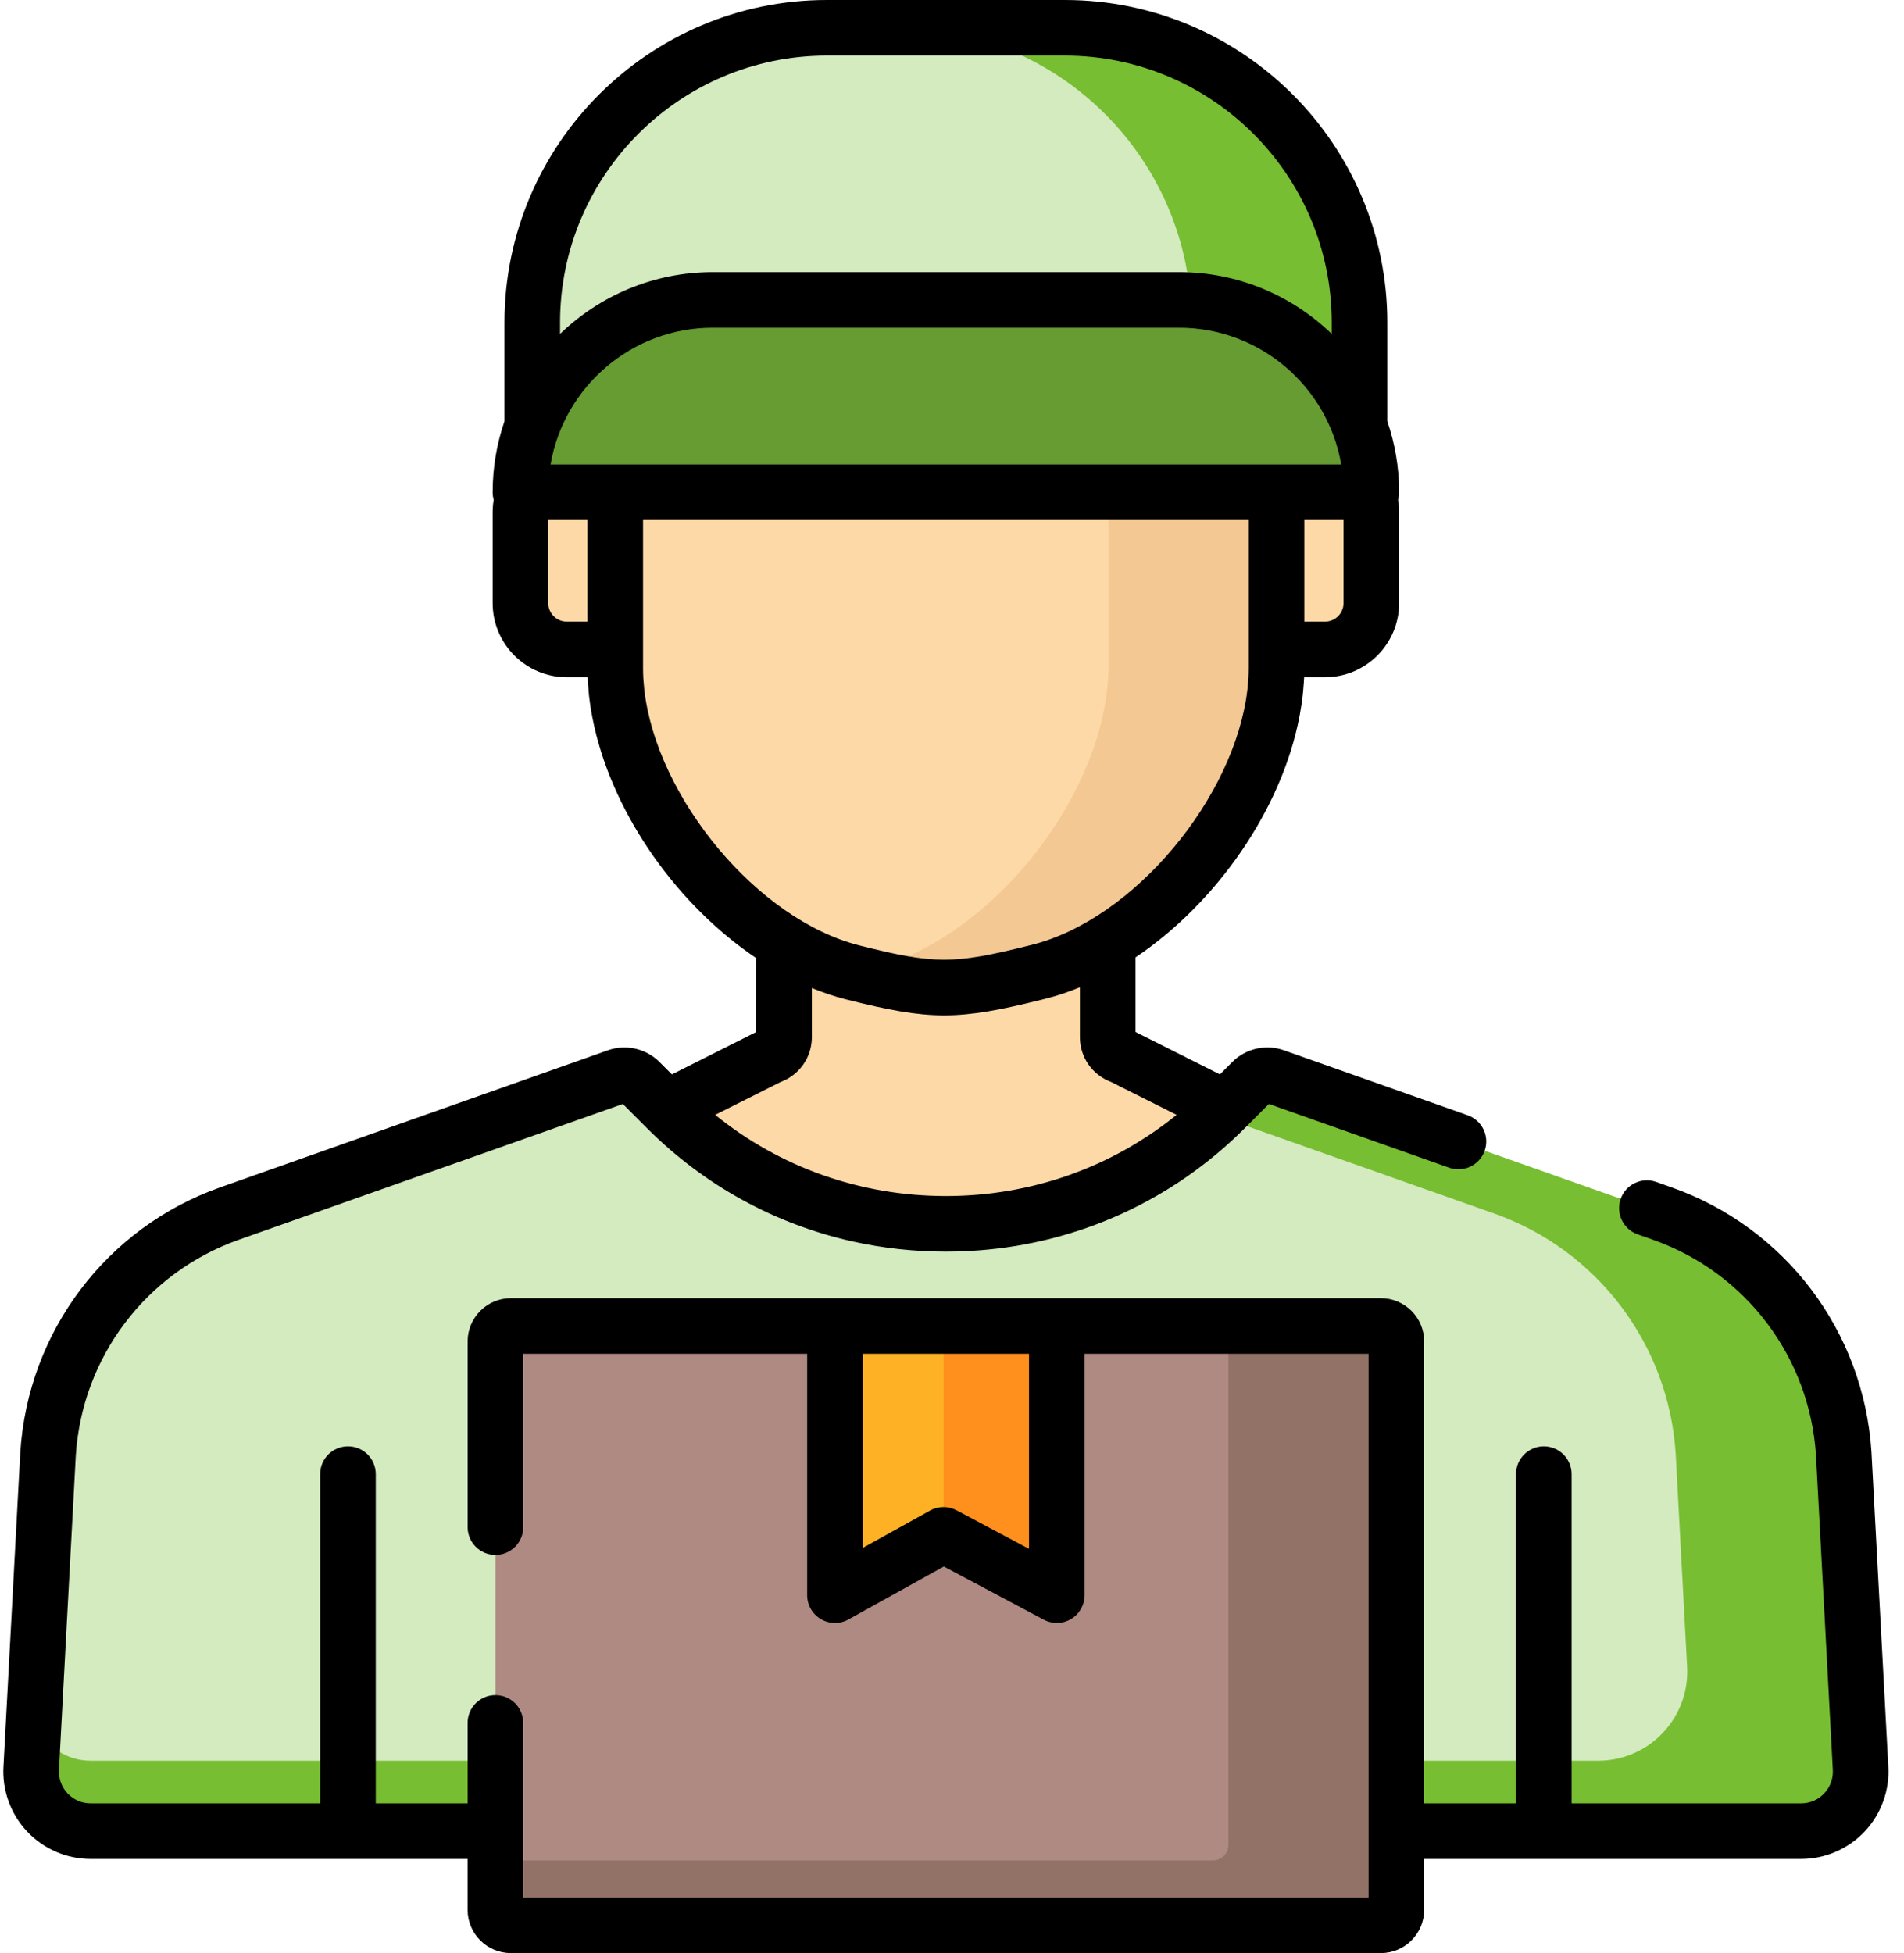 <svg width="117" height="120" viewBox="0 0 117 120" fill="none" xmlns="http://www.w3.org/2000/svg">
<path fill-rule="evenodd" clip-rule="evenodd" d="M34.829 39.903H37.806V41.057C37.806 47.319 42.443 54.434 48.182 57.93L48.181 63.717C48.181 64.26 47.827 64.74 47.308 64.9L40.007 68.566L40.961 69.522C50.403 78.978 65.852 78.978 75.293 69.522L76.246 68.567L68.941 64.9C68.422 64.74 68.067 64.26 68.067 63.717L68.067 57.883C73.809 54.385 78.444 47.277 78.444 41.012V39.903H81.421C82.994 39.903 84.268 38.628 84.268 37.056V31.478C84.268 30.912 84.101 30.385 83.816 29.941H32.434C32.148 30.385 31.981 30.912 31.981 31.478V37.056C31.981 38.628 33.256 39.903 34.829 39.903Z" fill="#FED9A8"/>
<path fill-rule="evenodd" clip-rule="evenodd" d="M37.807 41.058C37.807 48.803 44.9 57.856 52.399 59.747C57.272 60.975 58.697 60.984 63.574 59.771L63.797 59.716C71.322 57.844 78.442 48.779 78.442 41.013V10.711H37.807V41.058Z" fill="#FED9A8"/>
<path fill-rule="evenodd" clip-rule="evenodd" d="M68.118 40.861C68.118 48.627 60.997 57.693 53.472 59.564L52.62 59.802C57.314 60.974 58.772 60.965 63.574 59.771L63.797 59.716C71.322 57.844 78.442 48.779 78.442 41.013V10.711H68.118V40.861Z" fill="#F4C892"/>
<path fill-rule="evenodd" clip-rule="evenodd" d="M102.148 74.563L78.317 66.141C77.835 65.97 77.298 66.092 76.936 66.454L75.29 68.103C65.849 77.559 50.4 77.559 40.959 68.103L39.313 66.454C38.951 66.092 38.415 65.97 37.933 66.141L14.101 74.563C7.767 76.802 3.379 82.612 2.952 89.325L1.919 108.614C1.785 110.724 3.457 112.509 5.568 112.509H57.886H58.363H110.682C112.792 112.509 114.465 110.724 114.331 108.614L113.297 89.325C112.87 82.612 108.482 76.802 102.148 74.563Z" fill="#D4EABF"/>
<path fill-rule="evenodd" clip-rule="evenodd" d="M114.331 108.557L114.172 105.599C114.171 105.601 114.17 105.604 114.17 105.606L113.297 89.325C112.87 82.611 108.482 76.802 102.148 74.563L78.317 66.141C77.835 65.97 77.298 66.092 76.937 66.454L75.29 68.103C75.137 68.256 74.982 68.407 74.826 68.556L91.824 74.563C98.158 76.802 102.546 82.612 102.972 89.325L103.674 102.409C103.842 105.546 101.344 108.182 98.202 108.182H58.363H57.886H5.568C3.915 108.182 2.536 107.086 2.077 105.599L1.919 108.557C1.785 110.667 3.457 112.452 5.568 112.452H57.886H58.363L110.682 112.509C112.677 112.509 114.279 110.912 114.334 108.954C114.34 108.824 114.339 108.691 114.331 108.557Z" fill="#77BE32"/>
<path fill-rule="evenodd" clip-rule="evenodd" d="M58.124 1.708H50.815C40.815 1.708 32.708 9.815 32.708 19.815V30.227C31.856 30.234 37.807 30.244 37.807 30.244V25.16H78.442V30.244L83.541 30.227V19.815C83.541 9.815 75.435 1.708 65.435 1.708H58.124V1.708Z" fill="#D4EABF"/>
<path fill-rule="evenodd" clip-rule="evenodd" d="M65.434 1.708H58.124H55.11C65.111 1.708 73.217 9.815 73.217 19.815V25.16H78.442V30.244L83.541 30.227V19.815C83.541 9.815 75.434 1.708 65.434 1.708Z" fill="#77BE32"/>
<path fill-rule="evenodd" clip-rule="evenodd" d="M84.268 30.244C84.268 23.718 78.978 18.427 72.451 18.427H57.539H43.798C37.272 18.427 31.981 23.718 31.981 30.244H57.555H84.268Z" fill="#669C32"/>
<path fill-rule="evenodd" clip-rule="evenodd" d="M84.858 81.471H31.392C30.868 81.471 30.444 81.895 30.444 82.419V117.344C30.444 117.867 30.868 118.292 31.392 118.292H84.858C85.381 118.292 85.806 117.867 85.806 117.344V82.419C85.806 81.895 85.381 81.471 84.858 81.471Z" fill="#AF8A82"/>
<path fill-rule="evenodd" clip-rule="evenodd" d="M84.858 81.471H75.482V113.358C75.482 113.882 75.057 114.307 74.534 114.307H30.444V117.344C30.444 117.867 30.868 118.292 31.392 118.292H84.858C85.381 118.292 85.806 117.867 85.806 117.344V82.419C85.806 81.895 85.381 81.471 84.858 81.471Z" fill="#927266"/>
<path fill-rule="evenodd" clip-rule="evenodd" d="M51.308 81.471V98.009L57.981 94.304L64.941 98.009V81.471H51.308Z" fill="#FFB125"/>
<path fill-rule="evenodd" clip-rule="evenodd" d="M57.982 94.305L64.941 98.009V81.471H57.982V94.305Z" fill="#FF901D"/>
<path fill-rule="evenodd" clip-rule="evenodd" d="M28.736 82.419C28.736 80.954 29.927 79.763 31.392 79.763H84.857C86.322 79.763 87.513 80.954 87.513 82.419V110.8H93.158V90.572C93.158 89.628 93.923 88.864 94.866 88.864C95.809 88.864 96.574 89.628 96.574 90.572V110.8H110.682C111.225 110.8 111.729 110.582 112.1 110.186C112.474 109.788 112.661 109.268 112.626 108.722L111.591 89.416C111.208 83.392 107.278 78.188 101.579 76.173L100.632 75.839C99.743 75.525 99.277 74.549 99.591 73.659C99.905 72.77 100.881 72.303 101.77 72.618L102.717 72.953C109.708 75.423 114.53 81.807 115.001 89.216L116.036 108.522C116.129 109.981 115.602 111.446 114.591 112.523C113.581 113.599 112.156 114.217 110.681 114.217H87.513V117.344C87.513 118.808 86.322 120 84.857 120H31.392C29.927 120 28.735 118.808 28.735 117.344V114.217H5.567C4.092 114.217 2.667 113.599 1.658 112.523C0.646 111.446 0.12 109.981 0.214 108.506L1.247 89.234C1.719 81.808 6.541 75.424 13.532 72.953L37.363 64.53C38.46 64.143 39.699 64.424 40.521 65.247L41.286 66.013L46.473 63.408L46.474 58.87C41.654 55.631 37.761 50.153 36.52 44.645C36.516 44.63 36.513 44.615 36.509 44.6L36.509 44.599C36.506 44.584 36.502 44.568 36.499 44.553C36.463 44.392 36.43 44.23 36.399 44.069C36.382 43.984 36.367 43.898 36.352 43.813L36.348 43.786L36.331 43.692C36.314 43.596 36.297 43.499 36.282 43.404C36.248 43.179 36.219 42.956 36.194 42.733C36.19 42.693 36.186 42.654 36.183 42.615L36.181 42.599L36.176 42.541C36.156 42.345 36.141 42.149 36.129 41.953L36.128 41.95C36.126 41.917 36.124 41.885 36.122 41.852L36.119 41.796C36.118 41.771 36.116 41.747 36.115 41.722L36.115 41.722L36.115 41.722L36.115 41.721L36.115 41.721L36.115 41.721L36.115 41.721C36.112 41.684 36.11 41.648 36.109 41.611H34.829C32.317 41.611 30.273 39.567 30.273 37.055V31.478C30.273 31.218 30.295 30.961 30.338 30.708C30.297 30.56 30.273 30.405 30.273 30.244C30.273 28.717 30.531 27.25 31 25.879V19.815C31 8.889 39.889 0 50.815 0H65.434C76.36 0 85.249 8.889 85.249 19.815V25.878C85.718 27.249 85.976 28.716 85.976 30.244C85.976 30.404 85.952 30.56 85.91 30.707C85.954 30.96 85.976 31.217 85.976 31.477V37.055C85.976 39.567 83.932 41.611 81.42 41.611H80.138C80.137 41.639 80.135 41.668 80.133 41.697C80.132 41.719 80.13 41.741 80.129 41.762C80.126 41.815 80.123 41.867 80.12 41.919C80.108 42.108 80.093 42.297 80.074 42.487L80.067 42.557C80.062 42.61 80.057 42.663 80.051 42.717C80.031 42.898 80.007 43.081 79.98 43.263C79.951 43.457 79.918 43.651 79.883 43.845L79.871 43.917L79.861 43.971L79.852 44.02C78.763 49.724 74.767 55.472 69.775 58.824L69.775 63.407L74.963 66.012L75.728 65.246C76.55 64.423 77.789 64.142 78.885 64.529L90.191 68.525C91.08 68.839 91.546 69.815 91.232 70.704C90.918 71.594 89.942 72.06 89.052 71.746L77.975 67.831L76.508 69.299V69.3L76.508 69.3L76.499 69.309C72.083 73.733 66.331 76.36 60.129 76.826C59.68 76.86 59.229 76.883 58.776 76.894C58.559 76.9 58.342 76.902 58.125 76.902C56.167 76.902 54.244 76.689 52.382 76.274C47.623 75.212 43.264 72.829 39.75 69.309C39.75 69.309 39.749 69.309 39.749 69.309L39.749 69.308L38.274 67.831L14.67 76.173C8.972 78.187 5.041 83.392 4.657 89.433L3.624 108.705C3.589 109.268 3.775 109.787 4.149 110.186C4.521 110.582 5.025 110.8 5.567 110.8H19.674V90.572C19.674 89.628 20.439 88.864 21.383 88.864C22.326 88.864 23.091 89.628 23.091 90.572V110.8H28.735V105.859C28.735 104.916 29.5 104.151 30.443 104.151C31.387 104.151 32.151 104.916 32.151 105.859V116.584H84.098V83.178H66.649V98.008C66.649 98.608 66.335 99.164 65.82 99.473C65.55 99.635 65.246 99.716 64.941 99.716C64.665 99.716 64.39 99.65 64.138 99.516L57.998 96.248L52.138 99.502C51.608 99.796 50.964 99.787 50.442 99.481C49.92 99.174 49.6 98.614 49.6 98.009V83.179H32.152V93.831C32.152 94.774 31.387 95.539 30.444 95.539C29.5 95.539 28.736 94.774 28.736 93.831V82.419ZM58.783 92.796L63.233 95.165V83.179H53.016V95.107L57.152 92.811C57.409 92.668 57.695 92.596 57.981 92.596C58.257 92.596 58.532 92.662 58.783 92.796ZM82.56 37.055C82.56 37.684 82.049 38.195 81.42 38.195H80.15V31.952H82.56V37.055ZM50.815 3.416C41.772 3.416 34.416 10.773 34.416 19.815V20.516C36.85 18.168 40.157 16.719 43.798 16.719H72.451C76.092 16.719 79.4 18.168 81.834 20.516V19.815C81.834 10.773 74.477 3.416 65.434 3.416H50.815ZM36.099 38.195H34.828C34.2 38.195 33.689 37.684 33.689 37.055V31.952H36.099V38.195ZM43.798 20.135C38.806 20.135 34.647 23.773 33.833 28.536H82.416C81.602 23.773 77.443 20.135 72.451 20.135H43.798ZM39.595 42.402C39.593 42.378 39.59 42.354 39.587 42.33C39.566 42.139 39.55 41.948 39.538 41.759L39.537 41.742C39.537 41.735 39.536 41.729 39.536 41.722C39.535 41.71 39.534 41.698 39.533 41.686C39.522 41.475 39.515 41.266 39.515 41.057V31.952H76.734V41.013C76.734 41.221 76.727 41.431 76.716 41.641C76.714 41.668 76.712 41.695 76.71 41.722C76.698 41.907 76.682 42.093 76.662 42.28L76.659 42.309L76.652 42.37C75.879 49.001 69.687 56.491 63.384 58.058L63.161 58.113C58.578 59.253 57.418 59.251 52.816 58.09C46.534 56.507 40.361 49.015 39.595 42.402ZM49.889 63.717C49.889 64.96 49.126 66.048 47.973 66.477L43.947 68.499C43.955 68.505 43.963 68.511 43.971 68.518C44.46 68.913 44.964 69.287 45.481 69.637L45.492 69.644C45.748 69.818 46.007 69.985 46.268 70.147L46.313 70.174C46.575 70.335 46.84 70.491 47.108 70.641L47.117 70.646C47.658 70.948 48.21 71.226 48.773 71.482C48.784 71.487 48.795 71.492 48.806 71.497C48.815 71.501 48.823 71.505 48.831 71.508C49.099 71.629 49.37 71.744 49.643 71.855L49.73 71.889C50.004 71.998 50.281 72.103 50.56 72.202C50.572 72.206 50.585 72.21 50.597 72.215C50.879 72.313 51.163 72.406 51.448 72.494C51.454 72.496 51.46 72.498 51.467 72.5C51.473 72.502 51.479 72.504 51.485 72.506C51.762 72.59 52.041 72.668 52.322 72.742C52.363 72.753 52.405 72.764 52.447 72.774C52.719 72.844 52.993 72.909 53.268 72.969C53.3 72.976 53.332 72.982 53.364 72.989C53.376 72.991 53.388 72.994 53.399 72.996C53.682 73.056 53.965 73.111 54.251 73.16L54.298 73.167C54.578 73.215 54.859 73.256 55.141 73.293C55.178 73.297 55.214 73.303 55.25 73.307C55.53 73.342 55.811 73.371 56.093 73.396L56.098 73.397C56.149 73.401 56.201 73.406 56.252 73.41C56.533 73.433 56.814 73.451 57.096 73.463C57.142 73.465 57.187 73.466 57.233 73.468C57.529 73.479 57.826 73.487 58.124 73.487C58.422 73.487 58.719 73.479 59.015 73.468C59.061 73.466 59.107 73.465 59.153 73.463C59.435 73.451 59.716 73.433 59.996 73.41C60.05 73.406 60.103 73.401 60.157 73.396C60.438 73.372 60.718 73.343 60.997 73.308C61.02 73.305 61.042 73.302 61.064 73.299C61.081 73.296 61.098 73.294 61.115 73.292C61.392 73.255 61.669 73.215 61.943 73.169C61.953 73.167 61.963 73.165 61.973 73.164C61.983 73.162 61.993 73.161 62.003 73.159C62.284 73.111 62.563 73.056 62.841 72.998C62.86 72.994 62.88 72.99 62.899 72.986C62.929 72.98 62.96 72.973 62.99 72.967C63.259 72.908 63.526 72.845 63.792 72.777C63.821 72.769 63.85 72.762 63.879 72.754C63.901 72.748 63.924 72.742 63.947 72.736C64.216 72.665 64.485 72.59 64.752 72.509C64.782 72.5 64.812 72.49 64.842 72.481C65.1 72.401 65.358 72.317 65.613 72.228C65.627 72.223 65.641 72.218 65.656 72.213C65.674 72.207 65.692 72.201 65.71 72.194C65.971 72.102 66.23 72.004 66.487 71.902C66.537 71.882 66.588 71.862 66.638 71.841C66.89 71.739 67.141 71.633 67.389 71.521C67.435 71.501 67.482 71.479 67.528 71.458C67.784 71.341 68.038 71.221 68.289 71.094C68.298 71.09 68.306 71.085 68.315 71.081C68.323 71.077 68.331 71.072 68.34 71.068C68.584 70.944 68.826 70.815 69.066 70.682C69.091 70.668 69.116 70.655 69.142 70.641C69.154 70.634 69.166 70.627 69.179 70.62C69.418 70.486 69.654 70.346 69.889 70.203C69.92 70.183 69.952 70.164 69.983 70.145C69.999 70.135 70.015 70.125 70.031 70.115C70.264 69.971 70.494 69.822 70.722 69.669C70.744 69.654 70.766 69.639 70.788 69.623C70.804 69.612 70.82 69.601 70.837 69.59C71.069 69.431 71.3 69.268 71.527 69.1L71.549 69.084C71.779 68.913 72.006 68.736 72.23 68.556L72.302 68.499L68.275 66.477C67.123 66.049 66.359 64.96 66.359 63.717L66.359 60.663C65.65 60.952 64.933 61.193 64.209 61.373L63.986 61.429C61.424 62.066 59.72 62.385 58.019 62.385C56.298 62.385 54.581 62.059 51.981 61.403C51.277 61.225 50.579 60.989 49.889 60.708L49.889 63.717Z" fill="black"/>
</svg>
